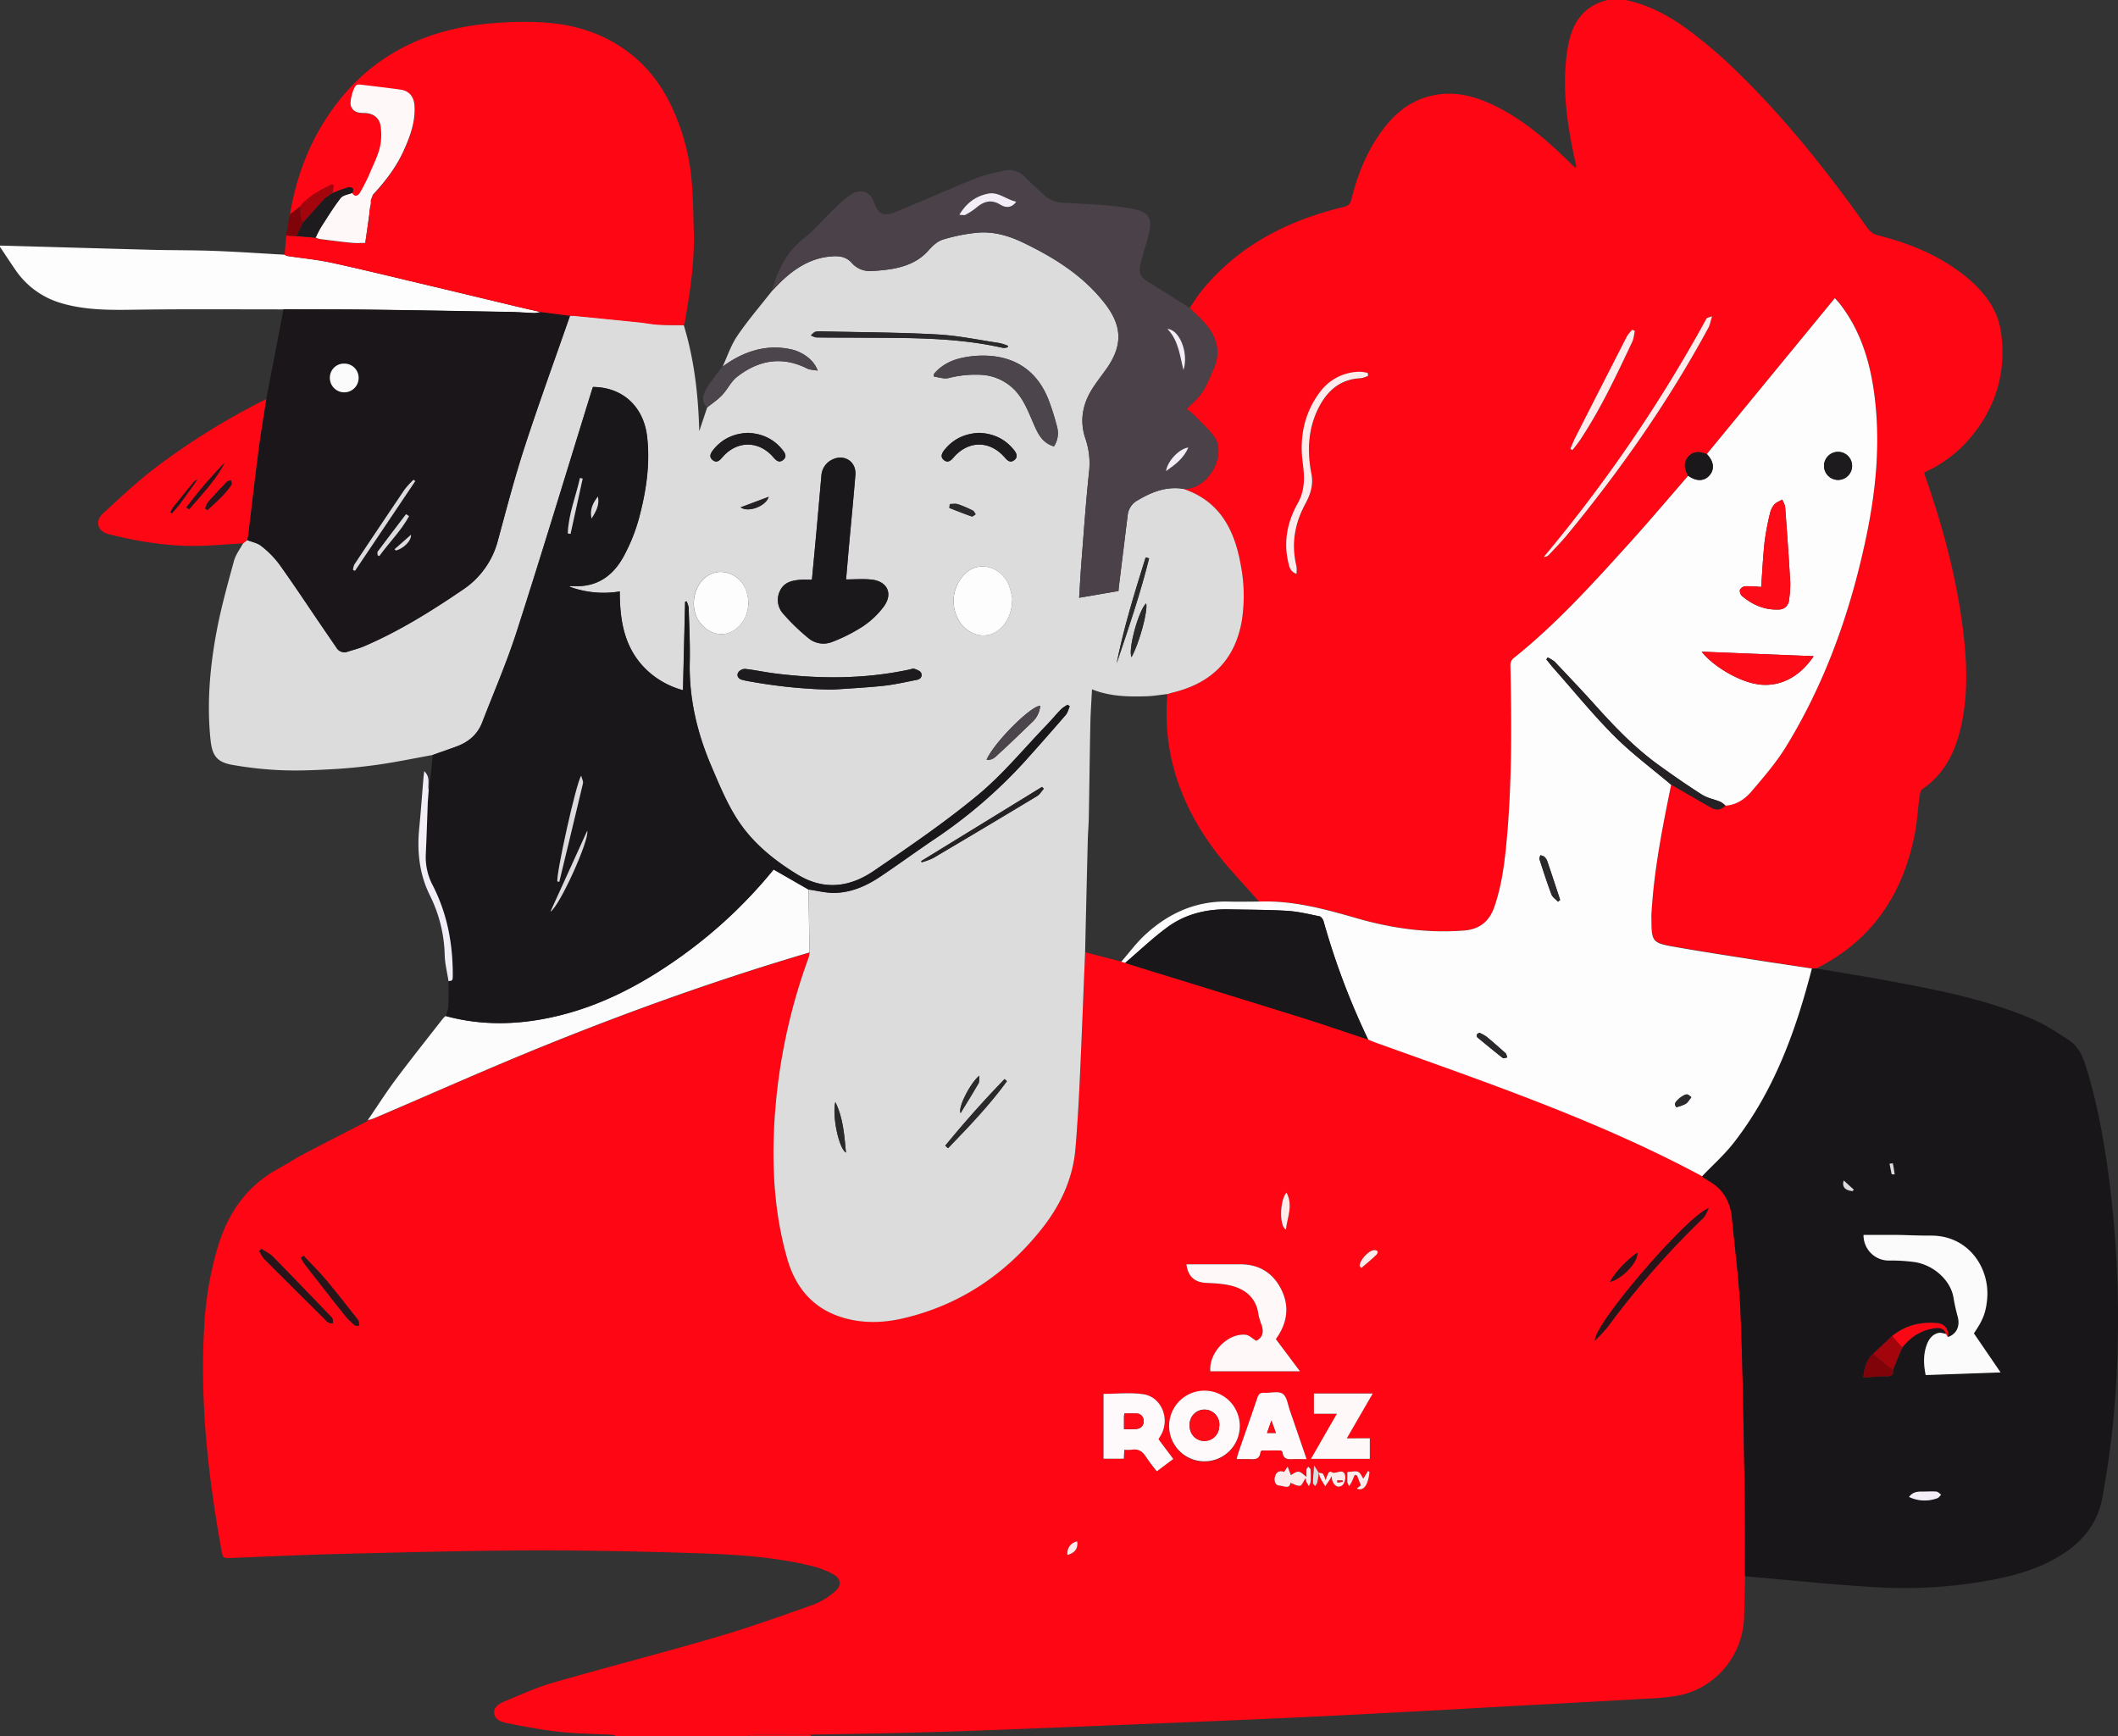 <svg id="Calque_1" data-name="Calque 1" xmlns="http://www.w3.org/2000/svg" width="997.82" height="817.81" viewBox="0 0 997.82 817.81">
  <rect x="0" y="0" width="997.82" height="817.81" fill="#333333" stroke="none"/>
  <defs>
    <style>
      .cls-1 {
        fill: #fe0613;
      }

      .cls-2 {
        fill: #fdfdfd;
      }

      .cls-3 {
        fill: #fe0b18;
      }

      .cls-4 {
        fill: #dcdcdc;
      }

      .cls-5 {
        fill: #191619;
      }

      .cls-6 {
        fill: #fefdfd;
      }

      .cls-7 {
        fill: #fdfcfc;
      }

      .cls-8 {
        fill: #1a171a;
      }

      .cls-9 {
        fill: #fef8f9;
      }

      .cls-10 {
        fill: #fef9fa;
      }

      .cls-11 {
        fill: #281519;
      }

      .cls-12 {
        fill: #feebec;
      }

      .cls-13 {
        fill: #1a1619;
      }

      .cls-14 {
        fill: #fd0714;
      }

      .cls-15 {
        fill: #f3edf7;
      }

      .cls-16 {
        fill: #4a4149;
      }

      .cls-17 {
        fill: #262124;
      }

      .cls-18 {
        fill: #1b181b;
      }

      .cls-19 {
        fill: #4c454c;
      }

      .cls-20 {
        fill: #80030a;
      }

      .cls-21 {
        fill: #1e1b1e;
      }

      .cls-22 {
        fill: #2b292b;
      }

      .cls-23 {
        fill: #fbfbfb;
      }

      .cls-24 {
        fill: #a4040c;
      }
    </style>
  </defs>
  <title>carriere1 copie</title>
  <g id="_6QRGmm" data-name="6QRGmm">
    <g>
      <path class="cls-1" d="M352,817.81H290.15a5.91,5.91,0,0,0-1.58-.57c-8.25-.45-16.53-.49-24.73-1.37s-16.29-2.41-24.36-4c-2.78-.55-6.42-1.43-6.66-4.9-.23-3.23,3.07-4.7,5.62-5.77,7.22-3,14.41-6.28,21.9-8.44,25.73-7.39,51.66-14.06,77.35-21.58,15.41-4.51,30.56-9.94,45.7-15.31a34.6,34.6,0,0,0,9.81-6c3.49-2.84,3.13-6.23-.82-8.35a42.06,42.06,0,0,0-9.93-3.79c-17.53-4.26-35.47-5.43-53.38-6-26.49-.87-53-1.42-79.51-1.34-29.77.09-59.54.92-89.31,1.64-17.43.43-34.85,1.25-52.27,1.94-1.76.07-2.94.08-3.37-2.26-6.4-35-10.44-70.16-8.45-105.8a162.33,162.33,0,0,1,6.54-38.78c4.85-15.74,13.48-28.42,28.24-36.46,4-2.19,7.85-4.75,11.9-6.89,9.89-5.21,19.87-10.27,29.81-15.39l.67-.65-.06.08a24.15,24.15,0,0,0,2.79-.82c27.38-11.71,54.57-23.91,82.19-35,40.36-16.27,81.35-30.88,123.12-43.2A12.27,12.27,0,0,1,381,451a271.25,271.25,0,0,0-16.47,84.83c-.61,19.36,1,38.52,6.42,57.2,4.09,14.23,12.9,24.15,27.54,28,9.16,2.44,18.43,2,27.57-.17,26.26-6.28,47.47-20.54,64.28-41.45,9.05-11.25,15.17-23.92,16.36-38.53.86-10.57,1.49-21.16,2-31.75.94-20.17,1.7-40.35,2.54-60.53l17.08,4.41,1.87.51c.67.24,1.33.49,2,.7,26.94,8.34,53.89,16.62,80.81,25,10.58,3.31,21.06,6.93,31.59,10.41,1,.43,2.05.89,3.1,1.27,52.31,18.81,105,36.66,154.23,63.08a17.89,17.89,0,0,0,2.21,1.59c7.35,3.78,11.09,9.93,11.85,18,1.43,15.09,3.47,30.17,4.07,45.3,1.11,27.79,1.43,55.61,1.92,83.42.24,13.34.11,26.69.15,40-.16,6.52-.27,13-.46,19.57-.54,17.72-13,33.11-30.34,36.75-6.43,1.35-13.15,1.46-19.75,1.85-19.95,1.17-39.91,2.22-59.87,3.28Q672.39,806,633.14,808q-28.87,1.44-57.77,2.65-50.58,2.13-101.19,4.1-24.76,1-49.54,1.6c-14.27.37-28.55.55-42.83.81-8.89,0-17.78,0-26.67.08A17.39,17.39,0,0,0,352,817.81ZM621.32,694.05a13.88,13.88,0,0,0,.76,2.31c.67,1.29,1.48,2.51,2.23,3.76.8-1.17,1.61-2.34,2.4-3.52a10.16,10.16,0,0,0,.49-1.3,21.62,21.62,0,0,0,.5,2.32c.81,2.15,2.62,3.41,4.47,2.19,1.11-.73,1.84-3.24,1.52-4.69-.9-4.14-4.63,0-6.57-1.82-.17-.15-1.1.14-1.27.45a30.5,30.5,0,0,0-1.38,3.49,11.64,11.64,0,0,0-1.23-3c-.37-.41-1.29-.34-2-.49l-2.21-3.51c-.23,3.2-.47,5.73-.53,8.27,0,.5.65,1,1,1.53a5.64,5.64,0,0,0,1-1.54C620.9,697.07,621.07,695.55,621.32,694.05Zm-29.47-62.4c-1.92-1.16-3.35-2.69-4.93-2.86-8.51-.91-17.54,8.48-16.71,17.2h42.23c-4-5.27-7.65-10.2-11.36-15.15.41-.6.76-1.1,1.08-1.61,4.62-7.22,5.16-14.79,1.19-22.33s-10.52-11.37-19.18-11.31c-5.71,0-11.41,0-17.12,0h-8.11c.73,5.87,4,8.51,9.44,8.76,4.42.21,9,.42,13.18,1.75,5.76,1.83,10,5.72,11.16,12.19a26.36,26.36,0,0,0,1.37,5.18C595.67,627.47,594.81,630.1,591.85,631.65Zm-39.09,55.66c-2.46-3.3-4.72-6.3-7-9.29.59-1,1.13-1.9,1.57-2.8,3.68-7.53-.51-17.18-8.72-18.41-6.12-.91-12.48-.18-18.78-.18v30.59h9.55c.08-1.44.16-2.72.24-4.23a20.93,20.93,0,0,0,3.47,0c3.09-.52,5.11.68,6.73,3.31a84.64,84.64,0,0,0,5.15,6.86C547.65,691.14,550.08,689.32,552.76,687.31Zm31.33-15.38a16.65,16.65,0,1,0-16.72,16.66A16.75,16.75,0,0,0,584.09,671.93Zm31.47,15.45c-2.72-7.91-5.26-15.4-7.88-22.85-1-2.76-1.4-6.52-3.4-7.88s-5.7-.29-8.64-.46c-1.8-.1-2.65.48-3.25,2.27-3,8.86-6.1,17.67-9.15,26.51a24.24,24.24,0,0,0-.59,2.43c2.06,0,3.79,0,5.51,0,2.54.09,5.26.57,5.64-3.19,0-.31.48-.83.75-.83,3-.07,5.9-.09,8.84,0,.32,0,.84.66.89,1.06.4,3.11,2.54,3.11,4.9,3C611.11,687.3,613,687.38,615.56,687.38Zm29.78-9.83H634.46l12.23-21.14H619V666h10.86l-12.2,21.29h27.72Zm106.06-46a69.18,69.18,0,0,0,6-6.4,408.75,408.75,0,0,1,45.18-51.48c1-1,1.41-2.52,2.44-4.44C795.59,572,751.05,623.51,751.4,631.51ZM123.19,588.38l-1.06.92a18.87,18.87,0,0,0,2.26,3.64c9.33,9.38,18.73,18.68,28.11,28a14,14,0,0,0,2.19,2.11,5.88,5.88,0,0,0,2.2.33,9.54,9.54,0,0,0-.23-2.16,4.51,4.51,0,0,0-1.16-1.41c-9-9.29-17.89-18.63-26.95-27.83C127.07,590.48,125,589.57,123.19,588.38Zm19.8,3.17-1.17,1a20,20,0,0,0,1.54,2.76c6.41,8.26,12.83,16.51,19.35,24.69a32.52,32.52,0,0,0,4.54,4.39c.41.35,1.26.16,1.91.22a10.13,10.13,0,0,0-.18-2.15,5.1,5.1,0,0,0-1-1.51c-4.75-6-9.38-12-14.29-17.86C150.31,599,146.56,595.36,143,591.55ZM615.1,696.3a12.18,12.18,0,0,0,.41,1.73c.36.69.76,1.36,1.15,2a6.57,6.57,0,0,0,.84-2,48.8,48.8,0,0,0,0-5.8c0-.48-.7-.91-1.07-1.37-.3.43-.81.85-.86,1.3a34.4,34.4,0,0,0,0,3.49c-1.45-1-2.58-2.37-3.78-2.42s-2.63,1.13-3.57,1.59c-.49-1.28-1-2.62-1.54-4L605,693.42c-2-.79-3.68-.11-4.3,2.18-.54,2,.06,4.2,2.18,4.26,1.69,0,4.73,1.88,5.09-1.31,1.55.54,3.12,1.54,4.55,1.38C613.35,699.84,614,697.92,615.1,696.3Zm-9-134.46c-3.23,3.27-3.53,16-.31,17.36C606.49,573.43,609.3,567.9,606.12,561.84Zm28.66,131.61c0,1.72-.07,3.33,0,4.93a5.25,5.25,0,0,0,.81,1.67,15.1,15.1,0,0,0,1.11-1.71c.56-1.16,1-2.36,1.55-3.54l1.05.26c.61,1.57,1.23,3.14,1.81,4.65l-1.91,1.53c3.15,1.44,5.31-1.55,6-7.82l-.72-.45-2.2,3.58c-.74-1-1.34-2.73-2.45-3.19C638.53,692.83,636.78,693.36,634.78,693.45Zm123.66-89.56c5.69-1.3,13.55-9.42,12.91-13.8C766.17,594,761.85,598.11,758.44,603.89Zm-117.9-7.46.79.89c2.37-2,4.83-4,7.06-6.18.85-.83,1.06-2.22-.87-2.23C644.87,588.89,640.47,593.71,640.54,596.43ZM502.91,732.52c3.5-1,5.06-3.13,4.57-6.36A5.59,5.59,0,0,0,502.91,732.52Z"/>
      <path class="cls-1" d="M757.21,0h8.57c12.05,2.49,22.39,8.48,32,15.89,5.47,4.25,10.84,8.68,15.89,13.41,25,23.45,46.29,50.16,66.09,78.07a8.14,8.14,0,0,0,5,3.49c15,3.81,29.24,9.56,41.4,19.49,8.35,6.82,14.95,15.08,16.51,26,2.76,19.34-2.61,36.5-15.54,51.19a61,61,0,0,1-20.64,15.05c.25.85.42,1.53.65,2.19,8.08,23.12,14.44,46.68,17.54,71,1.86,14.62,2.58,29.25-.26,43.84-2.5,12.87-7.44,24.33-18.74,32.12-.86.58-1.19,2.24-1.36,3.45-.75,5.45-1.06,11-2,16.36-5.32,28.85-19.79,51.19-46.54,64.64l-2.09,0c-7.15-1.1-14.3-2.16-21.44-3.29-15.08-2.4-30.19-4.63-45.22-7.34-8.17-1.47-8.87-2.8-8.95-11.06,0-1.43,0-2.86,0-4.28,1.17-20.51,5.17-40.59,9.26-60.65l1.31.74c5.95,3.44,11.86,7,17.88,10.28a4.92,4.92,0,0,0,6.37-1.16c5.16-.27,9.21-3.09,12.3-6.7,5.79-6.79,11.71-13.65,16.36-21.23,18-29.35,29.49-61.32,36.86-94.82,5.31-24.11,8-48.46,4.35-73.12-2.13-14.49-6.59-28.12-15.54-40-.9-1.19-1.93-2.27-2.74-3.23L804.1,213.9c-4-1.56-6.7-1.16-8.81,1.3s-2,5.3,0,8.93c-9.1,10.47-18,21.08-27.33,31.36-17.38,19.22-34.72,38.5-55.08,54.73a4.37,4.37,0,0,0-1.25,3.09c.53,27,.77,54.06-1.61,81-1,11.17-2.3,22.28-6,33-2.39,6.87-7.07,10.47-14.22,11-17.29,1.36-34.3-1.08-50.74-5.83-15.14-4.37-30.1-8.43-46-7.8-7.26-8.39-15.15-16.32-21.65-25.26C555.75,378,547.62,354,550,327c.87-.26,1.74-.55,2.62-.76,17.9-4.36,29.11-15.2,32.34-33.61a75.82,75.82,0,0,0-.45-26.45c-2.92-16.56-9.85-30.16-27.13-35.9,11.61.82,21-16.15,14.45-24.71-2.86-3.77-6.43-7-9.77-10.4a21.92,21.92,0,0,0-3.13-2.37c2.62-2.75,5.47-5,7.35-7.88,2.26-3.46,3.79-7.41,5.46-11.22,3.38-7.68,1.55-14.59-3.59-20.75-2.34-2.8-5.13-5.23-7.71-7.82,1.85-2.68,3.53-5.5,5.57-8,17.43-21.54,40.69-33.3,67.09-39.66,2.11-.5,3-1.34,3.51-3.37,2.93-11.87,7.43-23.06,14.79-32.93,5.82-7.79,13-13.73,22.74-16C685,42.52,695,45.3,704.56,50c13.45,6.59,24.55,16.32,35.13,26.71.82.8,1.66,1.58,2.7,2.57a6.52,6.52,0,0,0,.15-1.13c-.09-.6-.23-1.2-.36-1.79-3.41-15.48-5.93-31.07-4.48-47C738.9,16.24,742,4,757.21,0ZM806.6,149c-1.46.55-2.36.6-2.59,1A692.7,692.7,0,0,1,727.3,262.37a3.25,3.25,0,0,0,2.45-1c2.92-3.13,5.93-6.18,8.64-9.47,25.06-30.47,47.61-62.67,66.43-97.39C805.59,153.07,805.85,151.36,806.6,149Zm-162,28c-.06-.42-.13-.83-.19-1.24a18,18,0,0,0-3.45-.56,23.5,23.5,0,0,0-19.13,9.67c-7.47,10-9.64,21.45-8,33.56.89,6.61,1,12.67-2.42,18.82-4.81,8.55-6.74,17.87-4.43,27.71.5,2.1.81,4.35,3.89,5.46a17.07,17.07,0,0,0,0-3.55c-2.54-10.37-.92-20,4.14-29.4,2.33-4.31,3.95-8.79,2.88-14.22-2.16-11-1.58-21.9,3.87-32,4.14-7.7,10.27-12.68,19.46-13A12.25,12.25,0,0,0,644.57,177Zm125.62-21.06-1.19-.59a18.26,18.26,0,0,0-2.52,3.08q-12.21,23.79-24.3,47.65c-.88,1.74-1.59,3.57-2.38,5.35l1,.63c1.17-1.53,2.43-3,3.5-4.61,9.77-14.67,17.2-30.59,24.7-46.46C769.73,159.44,769.81,157.61,770.19,155.92Z"/>
      <path class="cls-2" d="M0,115.69c23.93.66,47.86,1.36,71.8,2,9.67.24,19.36.13,29,.5,11.08.41,22.15,1.18,33.22,1.8a6,6,0,0,0,1.36.6c7,1.07,14.12,1.71,21,3.22,16,3.51,31.94,7.43,47.9,11.21,12.37,2.94,24.73,5.94,37.11,8.89,4.4,1.05,8.82,2.05,13.23,3.08a12.84,12.84,0,0,1-2.82.53c-3.74-.11-7.48-.45-11.22-.52-21.46-.38-42.93-.78-64.4-1.05-14.24-.17-28.48-.14-42.72-.2-23.81,0-47.63-.19-71.43.17-11.45.17-22.76.08-33.8-3.3A39.21,39.21,0,0,1,7.12,126.92C4.7,123.41,2.37,119.84,0,116.31Z"/>
      <path class="cls-3" d="M381.81,817.15l.16.66H352a17.39,17.39,0,0,1,3.16-.59C364,817.16,372.92,817.16,381.81,817.15Z"/>
      <path class="cls-4" d="M322.12,153.12c4.9,16.08,6.85,32.61,7.31,50,1.38-4.14,2.56-7.65,3.73-11.16,2.35-1.9,4.93-3.58,7-5.76,2.56-2.71,4.22-6.43,7.09-8.67,10.09-7.84,21.11-9.94,33-3.93,1.32.67,3,.63,5,1-2-5.59-7.84-8.93-12.11-9.92-10.45-2.42-20.07,0-29,5.52-1.27.79-2.48,1.67-3.72,2.51,2.26-4.84,3.94-10.09,6.91-14.45,5-7.37,10.88-14.18,16.39-21.22,1.63-1.66,3.21-3.39,4.91-5,6.33-5.89,13.42-10.3,22.25-11.19,3.92-.39,7.6-.27,10.56,3.18a11.2,11.2,0,0,0,9.41,3.6,75.15,75.15,0,0,0,9.72-1c6.53-1.2,12.45-3.56,17-8.82,1.78-2,4.12-4.17,6.62-4.94a83.08,83.08,0,0,1,15.77-3.2c7.67-.8,14.95,1.23,21.87,4.54,14.94,7.15,28.82,15.8,39,29.17,8.07,10.56,8,19.78.31,30.55-2.25,3.16-4.66,6.2-6.71,9.48-4.5,7.21-5.82,15.08-3.09,23.14a35.93,35.93,0,0,1,1.73,15.81c-1.5,14.08-2.46,28.22-3.58,42.33-.44,5.54-.71,11.1-1.08,16.91l18.53-3.17c.07-.83.11-1.43.18-2q2.08-17,4.18-33.95a8.92,8.92,0,0,1,4.68-6.78c6.6-3.93,13.51-6.66,21.43-5.42,17.28,5.74,24.21,19.34,27.13,35.9A75.82,75.82,0,0,1,585,292.6c-3.23,18.41-14.44,29.25-32.34,33.61-.88.21-1.75.5-2.62.76-3.53.37-7,1-10.59,1.06-8.44.23-16.85,0-25-3.3-.27,5.56-.66,10.9-.77,16.24-.3,14.76-.46,29.52-.73,44.27-.07,3.46-.39,6.9-.48,10.35q-.66,26.55-1.26,53.09c-.84,20.18-1.6,40.36-2.54,60.53-.49,10.59-1.12,21.18-2,31.75-1.19,14.61-7.31,27.28-16.36,38.53-16.81,20.91-38,35.17-64.28,41.45-9.14,2.19-18.41,2.61-27.57.17-14.64-3.89-23.45-13.81-27.54-28-5.38-18.68-7-37.84-6.42-57.2A271.25,271.25,0,0,1,381,451a12.27,12.27,0,0,0,.39-2.35q-.24-14.82-.47-29.63c4.1.56,8.21,1.66,12.29,1.58,7.82-.16,14.87-3.23,21.29-7.51,8.53-5.7,16.81-11.75,25.31-17.51A232.2,232.2,0,0,0,482.52,359q9.9-11,19.57-22.18c.94-1.09,1.27-2.69,1.89-4.06L503,332a17.07,17.07,0,0,0-3,2c-2.4,2.47-4.59,5.15-7,7.63-10.63,11-20.44,23-32.16,32.77-15.57,12.92-32.4,24.4-49.14,35.83-11.3,7.71-23.41,9.43-36,1.77-11.2-6.81-21.22-15-28.29-25.89-5.07-7.82-8.67-16.66-12.36-25.29-6.65-15.58-10.51-31.79-10.13-48.91.19-8.54-.26-17.11-.52-25.66a11.25,11.25,0,0,0-1-3l-.66.24c-.33,13.81-.67,27.61-1,41.66a39.91,39.91,0,0,1-17.09-9.52c-10.59-10.09-12.67-23.2-12.7-37a46.25,46.25,0,0,1-23.73-2.25c.33-.19.4-.26.47-.26.61,0,1.22,0,1.83,0,10.85.52,18.36-5,23.24-14a83.31,83.31,0,0,0,7.24-18c3.34-12.53,5.33-25.32,3.82-38.41-1.63-14.15-11.51-23.31-25.52-23.4-.3.92-.62,1.88-.92,2.85-11.6,37.41-22.93,74.9-34.92,112.18-4.69,14.59-10.81,28.73-16.35,43.05-2.16,5.56-6.33,9.14-11.84,11.2-3.81,1.42-7.65,2.72-11.48,4.08-8.29,1.51-16.55,3.22-24.87,4.45-7,1-14.11,1.76-21.2,2.17-8.33.49-16.7.88-25,.56a173.33,173.33,0,0,1-23.28-2.53c-7.36-1.3-9.51-4.42-10.28-12-1.75-17.15-.26-34.16,2.91-51,2.1-11.15,5.18-22.13,8.16-33.09.81-3,2.86-5.58,4.35-8.36l1.85-1.48c2.23.89,4.81,1.34,6.6,2.77a44.44,44.44,0,0,1,8.37,8.41c6.76,9.42,13.15,19.1,19.69,28.69q3.71,5.42,7.41,10.84a4.33,4.33,0,0,0,5.32,1.84c2.61-.83,5.3-1.5,7.8-2.58,16.35-7,31.34-16.37,46-26.33a39.84,39.84,0,0,0,16.91-23.38c4-14.72,7.84-29.5,12.56-44,6.76-20.77,14.25-41.3,21.43-61.94.92,0,1.84,0,2.75,0q15,1.49,29.95,3c3,.31,6,.93,9,1.1C314.18,153.16,318.15,153.07,322.12,153.12Zm60.39,120c-1.87,0-3.49-.1-5.1,0-4,.29-7.84,1-9.85,5a9.65,9.65,0,0,0,1.52,11.15,95.24,95.24,0,0,0,11.78,11.38,11,11,0,0,0,10.76,1.92,77.15,77.15,0,0,0,14.86-7.47,39.44,39.44,0,0,0,9.87-9.37c4.44-6.06,1.65-11.88-5.78-12.67-3.88-.42-7.84-.08-12-.08.45-5.14.88-10.29,1.34-15.44,1-11.26,2.13-22.51,3.05-33.78.51-6.27-5.22-10-10.89-7.24a9,9,0,0,0-5.13,7.78c-.68,7.5-1.31,15-2,22.52C384.17,255.6,383.33,264.41,382.51,273.08ZM440,176.16l0,1.26c2.27.28,4.7,1.19,6.8.71a51.2,51.2,0,0,1,15.52-1.54,23.56,23.56,0,0,1,13.43,5.09c5.62,4.39,8.1,10.79,10.78,17,2.14,4.93,4,9.85,10,11.63a11.34,11.34,0,0,0,1.41-9.42,116,116,0,0,0-4-12.65c-4.69-11.88-13.41-19-26.15-20.45a46.41,46.41,0,0,0-13.91.67C448.6,169.47,443.64,171.81,440,176.16Zm36.88,105.76a38.45,38.45,0,0,0-1.54-6.14c-3.4-8.52-13.34-11.61-19.78-6.29a18,18,0,0,0-2.9,24.25c4.64,6.18,12.62,7.46,18,2.89C474.82,293.11,476.77,288.59,476.91,281.92Zm-124.26,1.4a36.72,36.72,0,0,0-.78-4.09c-2.5-8.68-12-12.56-18.79-7.73s-8.26,15.22-3.27,21.84c4.4,5.81,11.73,7.11,16.93,2.93C350.63,293.14,352.5,289,352.65,283.32Zm39.27,41.58c8.13-.58,16.27-1,24.36-1.83,5.25-.55,10.42-1.79,15.62-2.78,1.83-.34,2.82-1.73,2.06-3.32-.44-1-2-1.48-3.2-1.92-.57-.21-1.39.17-2.08.32-21.06,4.54-42.26,4.57-63.52,1.89-4.74-.6-9.43-1.63-14.18-2.15a4,4,0,0,0-3.23,1.78c-.78,1.56.14,2.94,2,3.39.7.17,1.39.35,2.09.48A246.08,246.08,0,0,0,391.92,324.9Zm82.89-161.35.05-.67a24,24,0,0,0-3.93-1.28c-9.74-1.45-19.46-3.53-29.26-4.06-17.68-1-35.41-1-53.12-1.42a18.34,18.34,0,0,0-4.26.12c-.83.18-1.5,1.1-2.25,1.69a7.46,7.46,0,0,0,2.44,1c6.81.11,13.62.07,20.43.12,22.67.16,45.37-.26,67.69,4.83A6.11,6.11,0,0,0,474.81,163.55ZM352.36,203.91c-6.66.3-12.22,2.79-16.42,8.11-1.25,1.59-2.05,3.29-.12,4.78,1.77,1.36,3.12.28,4.37-1.22,6.83-8.17,17.36-8.2,24.24-.07,1.34,1.59,2.72,2.74,4.58,1.14s.92-3.1-.24-4.58C364.59,206.76,359,204.22,352.36,203.91Zm108.83,0c-6.68.35-12.22,2.89-16.37,8.23-1.19,1.53-1.86,3.14-.15,4.57s3.11.52,4.4-1c7.06-8.35,17.33-8.38,24.43-.07,1.27,1.5,2.6,2.52,4.37,1.12s1.13-3.06,0-4.56C473.61,206.76,468,204.17,461.19,203.91ZM434,405.64l.19.58a30.64,30.64,0,0,0,5.44-2q24.54-14.49,48.95-29.2c1.28-.77,2.12-2.28,3.17-3.44l-.84-.88Zm30.8-47.75c2.82.46,4.37-1.55,5.91-2.94,5.2-4.72,10.23-9.64,15.29-14.51a11.8,11.8,0,0,0,4.07-7.95C485.57,332.53,468.34,349.8,464.79,357.89Zm61.29-45.43c5.54-16.38,11.11-32.7,15.27-49.42l-1.62-.46C534.59,279.06,529.45,295.53,526.08,312.46ZM445.32,539.71l1.32,1.19c9.74-10.09,19.47-20.19,27.74-31.57l-1.12-1Q458.65,523.45,445.32,539.71Zm87.75-230.13c3.66-6.52,7.83-22,6.9-25.31C536.58,287.13,531.33,305.81,533.07,309.58ZM398.54,543c-.77-8.14-1.29-16.32-5-23.83C392,525.37,395.05,540.78,398.54,543Zm54-18.6c2.83-4.66,5.73-9.28,8.46-14,.47-.82.25-2,.41-3.64C457.5,509.66,451.23,521.4,452.53,524.38Zm-5.07-286.93c-.07.62-.15,1.24-.23,1.85,3.5,1.35,7,2.75,10.52,4,.46.16,1.25-.64,1.88-1-.42-.6-.73-1.45-1.31-1.74a53.72,53.72,0,0,0-7-3C450.18,237.13,448.77,237.45,447.46,237.45ZM348.92,239c3.62,2.65,12-.65,13.21-4.94Z"/>
      <path class="cls-5" d="M855.68,456.22c11.64,2,23.31,3.82,34.91,6,22.74,4.23,45.46,8.68,66.85,17.85,5.93,2.54,11.47,6.13,16.9,9.68,4,2.62,6.43,6.66,7.92,11.3,5.49,17.14,8.73,34.76,11.11,52.54a513.79,513.79,0,0,1,4.31,80,441,441,0,0,1-7.3,72.33c-1.9,10-7.27,17.83-15.32,23.89-10.17,7.66-22,11.45-34.22,14a223,223,0,0,1-58.15,3.85c-20.23-1.21-40.41-3.36-60.61-5.1,0-13.35.09-26.7-.15-40-.49-27.81-.81-55.63-1.92-83.42-.6-15.13-2.64-30.21-4.07-45.3-.76-8.08-4.5-14.23-11.85-18a17.89,17.89,0,0,1-2.21-1.59c5-5.22,10.44-10.05,14.86-15.71,19-24.32,29.27-52.64,36.85-82.13Zm26.76,181.54c-3.15,2.91-4.17,6.63-4.54,11.18,3.94-.23,7.46-.63,11-.57,2.5,0,3.34-.87,3-3.2l4.31-10.41c3.82-4.76,8.58-8,14.7-9,2.45-.37,4.95-.47,6,2.59-1.19-.19-2.46-.73-3.56-.48-3.06.69-4.72,3-5.68,5.85-1.57,4.54-1.41,9.15-.41,14l35.28-1.24c-4.42-6.48-8.53-12.49-12.58-18.41,4.25-6.17,5.73-9.89,6.27-16.52,1.17-14.62-9.06-29.63-26.51-29.51-5.4,0-10.8-.26-16.2-.33-5.18-.06-10.36,0-15.54,0a11.9,11.9,0,0,0,11.8,12.06,82.73,82.73,0,0,1,12.71.78c9.17,1.65,16.59,8.91,17.87,16.67.51,3.05,1.23,6.08,2,9.07,1.19,4.41-.53,8.13-4.57,9.5.37-3.65-1.64-6.31-5.39-6.6-7.74-.62-14.87,1.13-21,6.18Zm16.93,67.45a17.19,17.19,0,0,0,13.37.59c.7-.25,1.18-1.1,1.77-1.68-.76-.5-1.48-1.35-2.28-1.42-2.11-.18-4.26,0-6.39,0C903.48,702.65,901.18,702.72,899.37,705.21Zm-26.62-144.1.62-.71-4.79-4.33C867.67,559.16,869.3,560.84,872.75,561.11Zm19.85-7.86c-.28-1.9-.51-3.56-.84-5.2,0,0-1,.11-1.53.17q.46,2.47,1,4.95A13.23,13.23,0,0,0,892.6,553.25Z"/>
      <path class="cls-6" d="M853.59,456.26c-7.58,29.49-17.86,57.81-36.85,82.13-4.42,5.66-9.88,10.49-14.86,15.71C752.67,527.68,700,509.83,647.65,491c-1-.38-2.07-.84-3.1-1.27a344.48,344.48,0,0,1-21-55.7c-.25-.92-1.13-2.2-1.91-2.37-5-1-10.11-2.27-15.22-2.58-9.11-.55-18.25-.51-27.38-.7-10.66-.22-20.7,2.2-29.28,8.56-6.88,5.09-13.13,11.06-19.65,16.64l-1.87-.51c3.66-4.2,7-8.75,11.05-12.52,11.13-10.36,24.18-16.27,39.71-15.82,4.68.13,9.36,0,14,0,15.89-.63,30.85,3.43,46,7.8,16.44,4.75,33.45,7.19,50.74,5.83,7.15-.56,11.83-4.16,14.22-11,3.72-10.7,5-21.81,6-33,2.38-27,2.14-54,1.61-81a4.37,4.37,0,0,1,1.25-3.09C733.26,294,750.6,274.71,768,255.49c9.29-10.28,18.23-20.89,27.33-31.36,3.91,2.75,7.58,2.66,10.08-.23s2-6.62-1.29-10l60.33-73.47c.81,1,1.84,2,2.74,3.23,9,11.85,13.41,25.48,15.54,40,3.61,24.66,1,49-4.35,73.12-7.37,33.5-18.9,65.47-36.86,94.82-4.65,7.58-10.57,14.44-16.36,21.23-3.09,3.61-7.14,6.43-12.3,6.7a10.88,10.88,0,0,0-2.31-1.76c-2.87-1.18-6.09-1.72-8.65-3.34-6.92-4.38-13.65-9.08-20.3-13.87-11.09-8-20.52-17.72-29.62-27.84-6.37-7.1-13-14-19.52-20.95a14.83,14.83,0,0,0-3.34-2l-.6.91c1.26,1.53,2.48,3.11,3.8,4.6,9.35,10.56,18.27,21.57,28.23,31.52,8.28,8.28,17.79,15.32,26.75,22.91-4.09,20.06-8.09,40.14-9.26,60.65-.08,1.42,0,2.85,0,4.28.08,8.26.78,9.59,8.95,11.06,15,2.71,30.14,4.94,45.22,7.34C839.29,454.1,846.44,455.16,853.59,456.26ZM829.71,276.52a74,74,0,0,0-7.49-.35,3.37,3.37,0,0,0-2.53,1.73,3.33,3.33,0,0,0,1,2.87c5,4.2,10.65,6.67,17.3,6.37a4.75,4.75,0,0,0,4.85-4.58,45.35,45.35,0,0,0,.57-8.21c-.67-11.78-1.5-23.56-2.39-35.33-.09-1.26-.89-2.46-1.37-3.68-1.31.79-2.92,1.33-3.86,2.44a10.51,10.51,0,0,0-2,4.4,118.59,118.59,0,0,0-2.47,13.16C830.56,262.41,830.22,269.53,829.71,276.52Zm-28,30.49c5,6.47,16.46,13.4,24.9,15.07a23.93,23.93,0,0,0,14.36-1.28c5.85-2.49,10.12-6.72,13.51-11.68Zm70.85-87.23a6.61,6.61,0,0,0-13.21-.61,6.61,6.61,0,1,0,13.21.61ZM734,424.8l1-.86c-2-6.14-4-12.29-6.13-18.42a4.72,4.72,0,0,0-1.41-2,5.38,5.38,0,0,0-1.82-.64c-.15.62-.56,1.32-.4,1.84,1.81,5.58,3.6,11.17,5.67,16.65C731.48,422.74,733,423.68,734,424.8Zm-37.1,61.72c-.4.26-1,.44-1.11.79a1.51,1.51,0,0,0,.17,1.37c4,3.3,7.92,6.57,12,9.73.4.32,1.39-.14,2.11-.24-.27-.7-.36-1.61-.86-2.07-2.93-2.66-5.91-5.27-9-7.79A18.83,18.83,0,0,0,696.94,486.52Zm99.9,30.37c-.78-.57-1.25-1.15-1.84-1.3-1.47-.37-5.81,3-5.88,4.54a2.76,2.76,0,0,0,.65,1.46,17.57,17.57,0,0,0,4.41-1.6C795.21,519.34,795.86,518.09,796.84,516.89Z"/>
      <path class="cls-7" d="M380.89,419.06q.24,14.81.47,29.63c-41.77,12.32-82.76,26.93-123.12,43.2-27.62,11.13-54.81,23.33-82.19,35a24.15,24.15,0,0,1-2.79.82c4.36-6.38,8.5-12.91,13.12-19.1,7.25-9.71,14.82-19.18,22.26-28.74a11.37,11.37,0,0,1,1.33-1.26c17,4.63,34.06,4.21,51.1.34,22.51-5.1,42.38-15.8,60.92-29.22a223.57,223.57,0,0,0,42.47-40.13Z"/>
      <path class="cls-8" d="M530.14,453.6c6.52-5.58,12.77-11.55,19.65-16.64,8.58-6.36,18.62-8.78,29.28-8.56,9.13.19,18.27.15,27.38.7,5.11.31,10.18,1.54,15.22,2.58.78.17,1.66,1.45,1.91,2.37a344.48,344.48,0,0,0,21,55.7c-10.53-3.48-21-7.1-31.59-10.41-26.92-8.42-53.87-16.7-80.81-25C531.47,454.09,530.81,453.84,530.14,453.6Z"/>
      <path class="cls-9" d="M591.85,631.65c3-1.55,3.82-4.18,2.24-8.17a26.36,26.36,0,0,1-1.37-5.18c-1.13-6.47-5.4-10.36-11.16-12.19-4.16-1.33-8.76-1.54-13.18-1.75-5.45-.25-8.71-2.89-9.44-8.76h8.11c5.71,0,11.41,0,17.12,0,8.66-.06,15.19,3.74,19.18,11.31s3.43,15.11-1.19,22.33c-.32.51-.67,1-1.08,1.61,3.71,4.95,7.4,9.88,11.36,15.15H570.21c-.83-8.72,8.2-18.11,16.71-17.2C588.5,629,589.93,630.49,591.85,631.65Z"/>
      <path class="cls-10" d="M552.76,687.31c-2.68,2-5.11,3.83-7.74,5.82a84.64,84.64,0,0,1-5.15-6.86c-1.62-2.63-3.64-3.83-6.73-3.31a20.93,20.93,0,0,1-3.47,0c-.08,1.51-.16,2.79-.24,4.23h-9.55V656.63c6.3,0,12.66-.73,18.78.18,8.21,1.23,12.4,10.88,8.72,18.41-.44.9-1,1.76-1.57,2.8C548,681,550.3,684,552.76,687.31Zm-23.22-14.1a54.89,54.89,0,0,0,5.78,0c2.18-.25,3.57-1.53,3.46-3.88a3.36,3.36,0,0,0-3.56-3.42c-1.8-.08-3.61,0-5.5,0-.08.66-.17,1-.17,1.43C529.53,669.12,529.54,671,529.54,673.21Z"/>
      <path class="cls-10" d="M584.09,671.93a16.65,16.65,0,1,1-16.6-16.81A16.66,16.66,0,0,1,584.09,671.93Zm-9.71,0a7,7,0,1,0-13.9-.15,6.86,6.86,0,0,0,6.86,7A6.94,6.94,0,0,0,574.38,672Z"/>
      <path class="cls-10" d="M615.56,687.38c-2.52,0-4.45-.08-6.38,0-2.36.13-4.5.13-4.9-3,0-.4-.57-1-.89-1.06-2.94-.07-5.89,0-8.84,0-.27,0-.72.52-.75.83-.38,3.76-3.1,3.28-5.64,3.19-1.72,0-3.45,0-5.51,0a24.24,24.24,0,0,1,.59-2.43c3-8.84,6.18-17.65,9.15-26.51.6-1.79,1.45-2.37,3.25-2.27,2.94.17,6.61-.93,8.64.46s2.43,5.12,3.4,7.88C610.3,672,612.84,679.47,615.56,687.38Zm-18.65-12.31h4.16c-.69-2-1.29-3.62-2.09-5.85C598.16,671.55,597.56,673.25,596.91,675.07Z"/>
      <path class="cls-9" d="M645.34,677.55v9.7H617.62L629.82,666H619v-9.55h27.73l-12.23,21.14Z"/>
      <path class="cls-11" d="M751.4,631.51c-.35-8,44.19-59.47,53.59-62.32-1,1.92-1.45,3.47-2.44,4.44a408.75,408.75,0,0,0-45.18,51.48A69.18,69.18,0,0,1,751.4,631.51Z"/>
      <path class="cls-11" d="M123.19,588.38c1.8,1.19,3.88,2.1,5.36,3.61,9.06,9.2,18,18.54,26.95,27.83a4.51,4.51,0,0,1,1.16,1.41,9.54,9.54,0,0,1,.23,2.16,5.88,5.88,0,0,1-2.2-.33A14,14,0,0,1,152.5,621c-9.38-9.33-18.78-18.63-28.11-28a18.87,18.87,0,0,1-2.26-3.64Z"/>
      <path class="cls-11" d="M143,591.55c3.57,3.81,7.32,7.49,10.68,11.49,4.91,5.83,9.54,11.89,14.29,17.86a5.1,5.1,0,0,1,1,1.51,10.13,10.13,0,0,1,.18,2.15c-.65-.06-1.5.13-1.91-.22a32.52,32.52,0,0,1-4.54-4.39c-6.52-8.18-12.94-16.43-19.35-24.69a20,20,0,0,1-1.54-2.76Z"/>
      <path class="cls-12" d="M615.1,696.3c-1.1,1.62-1.75,3.54-2.61,3.63-1.43.16-3-.84-4.55-1.38-.36,3.19-3.4,1.35-5.09,1.31-2.12-.06-2.72-2.29-2.18-4.26.62-2.29,2.28-3,4.3-2.18l1.66-2.53c.52,1.35,1,2.69,1.54,4,.94-.46,2.29-1.65,3.57-1.59s2.33,1.43,3.78,2.42a34.4,34.4,0,0,1,0-3.49c.05-.45.56-.87.86-1.3.37.46,1,.89,1.07,1.37a48.8,48.8,0,0,1,0,5.8,6.57,6.57,0,0,1-.84,2c-.39-.67-.79-1.34-1.15-2A12.18,12.18,0,0,1,615.1,696.3Z"/>
      <path class="cls-12" d="M621.27,693.79c.68.15,1.6.08,2,.49a11.64,11.64,0,0,1,1.23,3,30.5,30.5,0,0,1,1.38-3.49c.17-.31,1.1-.6,1.27-.45,1.94,1.78,5.67-2.32,6.57,1.82.32,1.45-.41,4-1.52,4.69-1.85,1.22-3.66,0-4.47-2.19a21.62,21.62,0,0,1-.5-2.32,10.16,10.16,0,0,1-.49,1.3c-.79,1.18-1.6,2.35-2.4,3.52-.75-1.25-1.56-2.47-2.23-3.76a13.88,13.88,0,0,1-.76-2.31Zm8.73,3.68c0,.3.07.6.11.9l2.45-.33-.07-.57Z"/>
      <path class="cls-12" d="M606.12,561.84c3.18,6.06.37,11.59-.31,17.36C602.59,577.8,602.89,565.11,606.12,561.84Z"/>
      <path class="cls-12" d="M634.78,693.45c2-.09,3.75-.62,5.05-.09,1.11.46,1.71,2.15,2.45,3.19l2.2-3.58.72.45c-.65,6.27-2.81,9.26-6,7.82l1.91-1.53c-.58-1.51-1.2-3.08-1.81-4.65l-1.05-.26c-.51,1.18-1,2.38-1.55,3.54a15.1,15.1,0,0,1-1.11,1.71,5.25,5.25,0,0,1-.81-1.67C634.71,696.78,634.78,695.17,634.78,693.45Z"/>
      <path class="cls-11" d="M758.44,603.89c3.41-5.78,7.73-9.89,12.91-13.8C772,594.47,764.13,602.59,758.44,603.89Z"/>
      <path class="cls-12" d="M640.54,596.43c-.07-2.72,4.33-7.54,7-7.52,1.93,0,1.72,1.4.87,2.23-2.23,2.18-4.69,4.14-7.06,6.18Z"/>
      <path class="cls-4" d="M621.27,693.79l.05.26c-.25,1.5-.42,3-.77,4.49a5.64,5.64,0,0,1-1,1.54c-.35-.51-1-1-1-1.53.06-2.54.3-5.07.53-8.27Z"/>
      <path class="cls-12" d="M502.91,732.52a5.59,5.59,0,0,1,4.57-6.36C508,729.39,506.41,731.56,502.91,732.52Z"/>
      <path class="cls-7" d="M172.65,528.32l.67-.65Z"/>
      <path class="cls-8" d="M380.89,419.06l-16.43-9.42A223.57,223.57,0,0,1,322,449.77c-18.54,13.42-38.41,24.12-60.92,29.22-17,3.87-34.1,4.29-51.1-.34a18.51,18.51,0,0,0,1.18-4.19c.2-4.09.14-8.2.18-12.29,1.81-.1,2-.28,2-2.78,0-14.89-2.64-29.16-9.55-42.51a28.44,28.44,0,0,1-3.15-14.67c.38-8.16.63-16.34.94-24.5l.42-5.07.07-.25c.39-3.3.81-6.61,1.17-9.92.25-2.27.42-4.54.62-6.82,3.83-1.36,7.67-2.66,11.48-4.08,5.51-2.06,9.68-5.64,11.84-11.2,5.54-14.32,11.66-28.46,16.35-43.05,12-37.28,23.32-74.77,34.92-112.18.3-1,.62-1.93.92-2.85,14,.09,23.89,9.25,25.52,23.4,1.51,13.09-.48,25.88-3.82,38.41a83.31,83.31,0,0,1-7.24,18c-4.88,9-12.39,14.49-23.24,14-.61,0-1.22,0-1.83,0-.07,0-.14.07-.47.26A46.25,46.25,0,0,0,292,278.62c0,13.79,2.11,26.9,12.7,37a39.91,39.91,0,0,0,17.09,9.52c.34-14.05.68-27.85,1-41.66l.66-.24a11.25,11.25,0,0,1,1,3c.26,8.55.71,17.12.52,25.66-.38,17.12,3.48,33.33,10.13,48.91,3.69,8.63,7.29,17.47,12.36,25.29C354.5,397,364.52,405.16,375.72,412c12.62,7.66,24.73,5.94,36-1.77,16.74-11.43,33.57-22.91,49.14-35.83,11.72-9.72,21.53-21.74,32.16-32.77,2.39-2.48,4.58-5.16,7-7.63a17.07,17.07,0,0,1,3-2l.94.76c-.62,1.37-1,3-1.89,4.06Q492.42,348,482.52,359a232.2,232.2,0,0,1-42.74,36.64c-8.5,5.76-16.78,11.81-25.31,17.51-6.42,4.28-13.47,7.35-21.29,7.51C389.1,420.72,385,419.62,380.89,419.06Zm-118.28-3.82.88.17c3.74-15.45,7.5-30.9,11.15-46.38.22-.94-.47-2.1-.83-3.55C271.45,368.59,261.78,412.71,262.61,415.24Zm-3.3,14.26c4.44-2.73,18.53-34.14,17.33-38.1C270.75,404.36,265,416.93,259.31,429.5Zm8.19-178.21,1.29.23,5.73-26.08-1.3-.27C271.3,233.87,267.78,242.24,267.5,251.29Zm11.18-7c2.27-3.65,3.81-6.66,3-10.37C279.54,236.76,277.74,239.69,278.68,244.29Z"/>
      <path class="cls-13" d="M268.55,148.77c-7.18,20.64-14.67,41.17-21.43,61.94-4.72,14.49-8.56,29.27-12.56,44a39.84,39.84,0,0,1-16.91,23.38c-14.68,10-29.67,19.31-46,26.33-2.5,1.08-5.19,1.75-7.8,2.58a4.33,4.33,0,0,1-5.32-1.84q-3.72-5.41-7.41-10.84c-6.54-9.59-12.93-19.27-19.69-28.69a44.44,44.44,0,0,0-8.37-8.41c-1.79-1.43-4.37-1.88-6.6-2.77.15-.69.34-1.38.43-2.08,1.62-13.32,3.14-26.65,4.87-40,1.06-8.16,2.45-16.27,3.69-24.4q3.09-16,6.16-32.09,1-5.1,1.93-10.2c14.25.06,28.49,0,42.73.2,21.47.27,42.94.67,64.4,1.05,3.74.07,7.48.41,11.22.52a12.84,12.84,0,0,0,2.82-.53ZM162.25,171.3a6.61,6.61,0,0,0-6.84,6.67,6.77,6.77,0,1,0,6.84-6.67Zm33.37,55.37-.8-.67a43.68,43.68,0,0,0-4.26,4.69q-11.92,17.58-23.65,35.3a7.89,7.89,0,0,0-.59,2.52l.94.38Q181.44,247.79,195.62,226.67Zm-2.91,16.49-1.42-.93c-4.46,5.86-8.94,11.72-13.35,17.63-.29.39,0,1.17,0,1.78l.78.3C183.27,255.61,188.94,250.08,192.71,243.16Zm-6.8,15.56.58.63c3.55-.9,7.39-4.59,7.13-7.43Z"/>
      <path class="cls-14" d="M125.43,188c-1.24,8.13-2.63,16.24-3.69,24.4-1.73,13.3-3.25,26.63-4.87,40-.09.7-.28,1.39-.43,2.08l-1.85,1.48c-7.83.43-15.65,1.21-23.47,1.22-13.52,0-26.78-2.26-39.87-5.51-5.14-1.28-6.73-6-2.84-9.65,8.15-7.53,16.29-15.15,25.09-21.88A334.86,334.86,0,0,1,125.43,188ZM93.66,224.63l-.57,1.28a5.78,5.78,0,0,0-1.67,1q-5,6.09-9.92,12.26a13.92,13.92,0,0,0-1.2,2.18l.73.51c1.32-1.56,2.72-3.06,3.94-4.7,2.73-3.72,5.38-7.5,8.06-11.26l.61-1.22.09-.07ZM87.8,239.06l1.26.89c5.94-7,12.46-13.57,16.7-21.9A217.2,217.2,0,0,0,87.8,239.06Zm8.91.5,1,.76c4-3.74,8.23-7.27,11.29-11.93.32-.48-.07-1.42-.13-2.15-.7.26-1.61.32-2.08.8-3,3.16-6,6.36-8.9,9.65A10,10,0,0,0,96.71,239.56Z"/>
      <path class="cls-15" d="M201.54,377.71c-.31,8.16-.56,16.34-.94,24.5a28.44,28.44,0,0,0,3.15,14.67c6.91,13.35,9.59,27.62,9.55,42.51,0,2.5-.16,2.68-2,2.78-.62-4.08-1.69-8.15-1.79-12.24a66.37,66.37,0,0,0-7-28.14c-5-10.13-6.08-20.7-5-31.73.79-7.88,1.32-15.78,2-23.67.06-.78.17-1.56.35-3.11,3.18,3,1.45,6.34,2.13,9.11l-.07.25Z"/>
      <path class="cls-16" d="M557.4,230.25c-7.92-1.24-14.83,1.49-21.43,5.42a8.92,8.92,0,0,0-4.68,6.78q-2.1,17-4.18,33.95c-.07.6-.11,1.2-.18,2L508.4,281.6c.37-5.81.64-11.37,1.08-16.91,1.12-14.11,2.08-28.25,3.58-42.33a35.93,35.93,0,0,0-1.73-15.81c-2.73-8.06-1.41-15.93,3.09-23.14,2.05-3.28,4.46-6.32,6.71-9.48,7.68-10.77,7.76-20-.31-30.55-10.22-13.37-24.1-22-39-29.17-6.92-3.31-14.2-5.34-21.87-4.54a83.08,83.08,0,0,0-15.77,3.2c-2.5.77-4.84,2.89-6.62,4.94-4.55,5.26-10.47,7.62-17,8.82a75.15,75.15,0,0,1-9.72,1,11.2,11.2,0,0,1-9.41-3.6c-3-3.45-6.64-3.57-10.56-3.18-8.83.89-15.92,5.3-22.25,11.19-1.7,1.59-3.28,3.32-4.91,5,2.53-9.77,6.82-18.33,15.06-24.81,5-3.94,9.14-9,13.77-13.43a63.53,63.53,0,0,1,8.1-7c4.5-3,9.11-1.93,11,3.14,2.64,7.13,5.23,7.07,12.09,4.2,12.21-5.1,24.33-10.44,36.6-15.39,3.93-1.58,8.2-2.34,12.37-3.26a10.36,10.36,0,0,1,10.34,3c2.84,2.93,5.88,5.65,8.87,8.43a14.16,14.16,0,0,0,9.42,3.62c10.15.55,20.38.88,30.38,2.49,10.38,1.67,11.75,4.76,8.86,14.79-1.12,3.91-2.37,7.79-3.3,11.75s0,5.89,3.33,8l19.91,12.51c2.58,2.59,5.37,5,7.71,7.82,5.14,6.16,7,13.07,3.59,20.75-1.67,3.81-3.2,7.76-5.46,11.22-1.88,2.88-4.73,5.13-7.35,7.88a21.92,21.92,0,0,1,3.13,2.37c3.34,3.39,6.91,6.63,9.77,10.4C578.39,214.1,569,231.07,557.4,230.25Zm-105.46-129c1.3,0,2.22.28,2.82,0a29.81,29.81,0,0,0,5-3.25c3.59-3,7.07-4.28,11.6-1.49,2.07,1.28,5.11,1.82,7.36-1.47-4.58-1-8.45-4.79-13.26-3.79C460,92.32,455.32,95.49,451.94,101.22ZM550,154.94c5.3,5.59,5.85,12.71,7.54,19.4C560.11,166.59,555.83,155.33,550,154.94Zm9.87,55.88c-4.31.47-10,6.51-10.51,11.12C553.74,218.85,557.64,215.92,559.86,210.82Z"/>
      <path class="cls-17" d="M787.28,369.64c-9-7.59-18.47-14.63-26.75-22.91-10-10-18.88-21-28.23-31.52-1.32-1.49-2.54-3.07-3.8-4.6l.6-.91a14.83,14.83,0,0,1,3.34,2c6.57,6.92,13.15,13.85,19.52,20.95,9.1,10.12,18.53,19.87,29.62,27.84,6.65,4.79,13.38,9.49,20.3,13.87,2.56,1.62,5.78,2.16,8.65,3.34a10.88,10.88,0,0,1,2.31,1.76,4.92,4.92,0,0,1-6.37,1.16c-6-3.32-11.93-6.84-17.88-10.28Z"/>
      <path class="cls-12" d="M806.6,149c-.75,2.35-1,4.06-1.78,5.49-18.82,34.72-41.37,66.92-66.43,97.39-2.71,3.29-5.72,6.34-8.64,9.47a3.25,3.25,0,0,1-2.45,1A692.7,692.7,0,0,0,804,150C804.24,149.61,805.14,149.56,806.6,149Z"/>
      <path class="cls-12" d="M644.57,177a12.25,12.25,0,0,1-3.41,1.18c-9.19.36-15.32,5.34-19.46,13-5.45,10.13-6,21.06-3.87,32,1.07,5.43-.55,9.91-2.88,14.22-5.06,9.36-6.68,19-4.14,29.4a17.07,17.07,0,0,1,0,3.55c-3.08-1.11-3.39-3.36-3.89-5.46-2.31-9.84-.38-19.16,4.43-27.71,3.46-6.15,3.31-12.21,2.42-18.82-1.64-12.11.53-23.58,8-33.56a23.5,23.5,0,0,1,19.13-9.67,18,18,0,0,1,3.45.56C644.44,176.15,644.51,176.56,644.57,177Z"/>
      <path class="cls-12" d="M770.19,155.92c-.38,1.69-.46,3.52-1.18,5.05-7.5,15.87-14.93,31.79-24.7,46.46-1.07,1.6-2.33,3.08-3.5,4.61l-1-.63c.79-1.78,1.5-3.61,2.38-5.35q12.11-23.85,24.3-47.65a18.26,18.26,0,0,1,2.52-3.08Z"/>
      <path class="cls-18" d="M804.1,213.9c3.29,3.38,3.77,7.12,1.29,10s-6.17,3-10.08.23c-2.06-3.63-2.06-6.53,0-8.93S800.13,212.34,804.1,213.9Z"/>
      <path class="cls-1" d="M268.55,148.77,254.69,147c-4.41-1-8.83-2-13.23-3.08-12.38-2.95-24.74-5.95-37.11-8.89-16-3.78-31.89-7.7-47.9-11.21-6.92-1.51-14-2.15-21-3.22a6,6,0,0,1-1.36-.6l.78-9,4.85.28,9,.73a9.53,9.53,0,0,0,1.93.7c4.94.63,9.88,1.28,14.83,1.77,2.19.22,4.41.07,6.61.08,2.49-4.21,2.38-8.79,1.89-13.43,0-.62.05-1.25.07-1.87l.57-3c0-.62.06-1.25.08-1.88.33-.82.66-1.63,1-2.45,5.85-6.34,11.07-13.11,14.63-21,3-6.69,5.48-13.47,5-21-.27-4.16-2.46-7-6.51-7.53-6.33-.89-12.69-1.61-19-2.37a3.07,3.07,0,0,0-1.79.22c-1.47.87-3.4,7.67-2.64,9.85,1,2.82,3.4,3.31,6.11,3.31,4.07,0,7.2,2,7.81,5.87a27.16,27.16,0,0,1-.22,10c-.85,3.79-2.6,7.39-4.18,11a85.16,85.16,0,0,1-5.19,10.54c-1.31,2.12-2.82,1.93-3.77.22,1.4-2.62-.65-2.92-2.14-2.56a58.7,58.7,0,0,0-7.31,2.74c.27-1.26.53-2.53.79-3.79l-.84-.51c-5.48,2.76-11,5.48-15,10.46l-4.88,3.83C139.84,81.55,147,63.65,159.24,48c16.41-21,38.46-32.45,64.47-36.13a168,168,0,0,1,31.22-1.35c16.16.77,31.26,5.65,43.86,16.26,8.84,7.45,15.11,17,19.49,27.65a103.34,103.34,0,0,1,7.27,27.87c1,8.93,1.05,18,1.3,27,.4,14.33-1.76,28.44-4.24,42.5a8.54,8.54,0,0,1-.49,1.39c-4-.05-7.94,0-11.9-.18-3-.17-6-.79-9-1.1q-15-1.56-29.95-3C270.39,148.73,269.47,148.79,268.55,148.77Z"/>
      <path class="cls-19" d="M340.37,172.69c1.24-.84,2.45-1.72,3.72-2.51,9-5.56,18.58-7.94,29-5.52,4.27,1,10.14,4.33,12.11,9.92-2-.37-3.66-.33-5-1-11.9-6-22.92-3.91-33,3.93-2.87,2.24-4.53,6-7.09,8.67-2.06,2.18-4.64,3.86-7,5.76-2.69-2.63-2.57-5.6.7-10.45,1.83-2.72,3.91-5.28,5.87-7.91l.66-1Z"/>
      <path class="cls-20" d="M136.49,101.06l4.88-3.83c.15,2,.25,3.9.5,5.84a5.79,5.79,0,0,0,.89,1.7q-1.53,3.21-3.08,6.42l-4.85-.28C135.39,107.63,135.94,104.34,136.49,101.06Z"/>
      <path class="cls-4" d="M340.39,172.63l-.66,1Z"/>
      <path class="cls-18" d="M382.51,273.08c.82-8.67,1.66-17.48,2.47-26.29.68-7.5,1.31-15,2-22.52a9,9,0,0,1,5.13-7.78c5.67-2.77,11.4,1,10.89,7.24-.92,11.27-2,22.52-3.05,33.78-.46,5.15-.89,10.3-1.34,15.44,4.13,0,8.09-.34,12,.08,7.43.79,10.22,6.61,5.78,12.67a39.44,39.44,0,0,1-9.87,9.37,77.15,77.15,0,0,1-14.86,7.47,11,11,0,0,1-10.76-1.92,95.24,95.24,0,0,1-11.78-11.38,9.65,9.65,0,0,1-1.52-11.15c2-4,5.89-4.7,9.85-5C379,273,380.64,273.08,382.51,273.08Z"/>
      <path class="cls-19" d="M440,176.16c3.61-4.35,8.57-6.69,13.88-7.73a46.41,46.41,0,0,1,13.91-.67c12.74,1.44,21.46,8.57,26.15,20.45a116,116,0,0,1,4,12.65,11.34,11.34,0,0,1-1.41,9.42c-6-1.78-7.82-6.7-10-11.63-2.68-6.18-5.16-12.58-10.78-17a23.56,23.56,0,0,0-13.43-5.09,51.2,51.2,0,0,0-15.52,1.54c-2.1.48-4.53-.43-6.8-.71Z"/>
      <path class="cls-6" d="M476.91,281.92c-.14,6.67-2.09,11.19-6.23,14.71-5.37,4.57-13.35,3.29-18-2.89a18,18,0,0,1,2.9-24.25c6.44-5.32,16.38-2.23,19.78,6.29A38.45,38.45,0,0,1,476.91,281.92Z"/>
      <path class="cls-6" d="M352.65,283.32c-.15,5.68-2,9.82-5.91,12.95-5.2,4.18-12.53,2.88-16.93-2.93-5-6.62-3.43-17.09,3.27-21.84s16.29-.95,18.79,7.73A36.72,36.72,0,0,1,352.65,283.32Z"/>
      <path class="cls-21" d="M391.92,324.9a246.08,246.08,0,0,1-40.11-4.14c-.7-.13-1.39-.31-2.09-.48-1.83-.45-2.75-1.83-2-3.39a4,4,0,0,1,3.23-1.78c4.75.52,9.44,1.55,14.18,2.15,21.26,2.68,42.46,2.65,63.52-1.89.69-.15,1.51-.53,2.08-.32,1.17.44,2.76,1,3.2,1.92.76,1.59-.23,3-2.06,3.32-5.2,1-10.37,2.23-15.62,2.78C408.19,323.94,400.05,324.32,391.92,324.9Z"/>
      <path class="cls-22" d="M474.81,163.55a6.11,6.11,0,0,1-2.21.37c-22.32-5.09-45-4.67-67.69-4.83-6.81-.05-13.62,0-20.43-.12a7.46,7.46,0,0,1-2.44-1c.75-.59,1.42-1.51,2.25-1.69a18.34,18.34,0,0,1,4.26-.12c17.71.41,35.44.45,53.12,1.42,9.8.53,19.52,2.61,29.26,4.06a24,24,0,0,1,3.93,1.28Z"/>
      <path class="cls-21" d="M352.36,203.91c6.68.31,12.23,2.85,16.41,8.16,1.16,1.48,2,3.12.24,4.58s-3.24.45-4.58-1.14c-6.88-8.13-17.41-8.1-24.24.07-1.25,1.5-2.6,2.58-4.37,1.22-1.93-1.49-1.13-3.19.12-4.78C340.14,206.7,345.7,204.21,352.36,203.91Z"/>
      <path class="cls-21" d="M461.19,203.91c6.79.26,12.42,2.85,16.64,8.28,1.17,1.5,1.82,3.16,0,4.56s-3.1.38-4.37-1.12c-7.1-8.31-17.37-8.28-24.43.07-1.29,1.53-2.69,2.43-4.4,1s-1-3,.15-4.57C449,206.8,454.51,204.26,461.19,203.91Z"/>
      <path class="cls-17" d="M434,405.64l56.91-34.93.84.88c-1.05,1.16-1.89,2.67-3.17,3.44q-24.4,14.72-48.95,29.2a30.64,30.64,0,0,1-5.44,2Z"/>
      <path class="cls-19" d="M464.79,357.89c3.55-8.09,20.78-25.36,25.27-25.4a11.8,11.8,0,0,1-4.07,7.95c-5.06,4.87-10.09,9.79-15.29,14.51C469.16,356.34,467.61,358.35,464.79,357.89Z"/>
      <path class="cls-22" d="M526.08,312.46c3.37-16.93,8.51-33.4,13.65-49.88l1.62.46C537.19,279.76,531.62,296.08,526.08,312.46Z"/>
      <path class="cls-22" d="M445.32,539.71q13.31-16.28,27.94-31.38l1.12,1c-8.27,11.38-18,21.48-27.74,31.57Z"/>
      <path class="cls-22" d="M533.07,309.58c-1.74-3.77,3.51-22.45,6.9-25.31C540.9,287.57,536.73,303.06,533.07,309.58Z"/>
      <path class="cls-22" d="M398.54,543c-3.49-2.2-6.58-17.61-5-23.83C397.25,526.66,397.77,534.84,398.54,543Z"/>
      <path class="cls-22" d="M452.53,524.38c-1.3-3,5-14.72,8.87-17.64-.16,1.6.06,2.82-.41,3.64C458.26,515.1,455.36,519.72,452.53,524.38Z"/>
      <path class="cls-22" d="M447.46,237.45c1.31,0,2.72-.32,3.89.07a53.72,53.72,0,0,1,7,3c.58.29.89,1.14,1.31,1.74-.63.35-1.42,1.15-1.88,1-3.55-1.22-7-2.62-10.52-4C447.31,238.69,447.39,238.07,447.46,237.45Z"/>
      <path class="cls-17" d="M348.92,239l13.21-4.94C360.93,238.38,352.54,241.68,348.92,239Z"/>
      <path class="cls-23" d="M917.75,629.85c4-1.37,5.76-5.09,4.57-9.5-.8-3-1.52-6-2-9.07-1.28-7.76-8.7-15-17.87-16.67a82.73,82.73,0,0,0-12.71-.78,11.9,11.9,0,0,1-11.8-12.06c5.18,0,10.36,0,15.54,0,5.4.07,10.8.37,16.2.33,17.45-.12,27.68,14.89,26.51,29.51-.54,6.63-2,10.35-6.27,16.52,4.05,5.92,8.16,11.93,12.58,18.41l-35.28,1.24c-1-4.88-1.16-9.49.41-14,1-2.81,2.62-5.16,5.68-5.85,1.1-.25,2.37.29,3.56.47Z"/>
      <path class="cls-14" d="M917.75,629.85l-.91-1.47c-1.05-3-3.55-3-6-2.58-6.12.94-10.88,4.2-14.7,9-1.59-1.78-3.17-3.56-4.76-5.33,6.11-5,13.24-6.8,21-6.18C916.11,623.54,918.12,626.2,917.75,629.85Z"/>
      <path class="cls-24" d="M891.38,629.43c1.59,1.77,3.17,3.55,4.76,5.33l-4.31,10.41a13.12,13.12,0,0,1-2-1.18c-2.48-2-4.91-4.15-7.36-6.23Z"/>
      <path class="cls-20" d="M882.44,637.76c2.45,2.08,4.88,4.19,7.36,6.23a13.12,13.12,0,0,0,2,1.18c.39,2.33-.45,3.24-3,3.2-3.52-.06-7,.34-11,.57C878.27,644.39,879.29,640.67,882.44,637.76Z"/>
      <path class="cls-15" d="M899.37,705.21c1.81-2.49,4.11-2.56,6.47-2.53,2.13,0,4.28-.16,6.39,0,.8.07,1.52.92,2.28,1.42-.59.58-1.07,1.43-1.77,1.68A17.19,17.19,0,0,1,899.37,705.21Z"/>
      <path class="cls-4" d="M872.75,561.11c-3.45-.27-5.08-2-4.17-5l4.79,4.33Z"/>
      <path class="cls-4" d="M892.6,553.25a13.23,13.23,0,0,1-1.41-.08q-.5-2.48-1-4.95c.53-.06,1.53-.21,1.53-.17C892.09,549.69,892.32,551.35,892.6,553.25Z"/>
      <path class="cls-3" d="M829.71,276.52c.51-7,.85-14.11,1.61-21.18a118.59,118.59,0,0,1,2.47-13.16,10.51,10.51,0,0,1,2-4.4c.94-1.11,2.55-1.65,3.86-2.44.48,1.22,1.28,2.42,1.37,3.68.89,11.77,1.72,23.55,2.39,35.33a45.35,45.35,0,0,1-.57,8.21,4.75,4.75,0,0,1-4.85,4.58c-6.65.3-12.33-2.17-17.3-6.37a3.33,3.33,0,0,1-1-2.87,3.37,3.37,0,0,1,2.53-1.73A74,74,0,0,1,829.71,276.52Z"/>
      <path class="cls-3" d="M801.68,307l52.77,2.11c-3.39,5-7.66,9.19-13.51,11.68a23.93,23.93,0,0,1-14.36,1.28C818.14,320.41,806.66,313.48,801.68,307Z"/>
      <path class="cls-21" d="M872.53,219.78a6.61,6.61,0,1,1-13.21-.61,6.61,6.61,0,0,1,13.21.61Z"/>
      <path class="cls-22" d="M734,424.8c-1-1.12-2.56-2.06-3.06-3.39-2.07-5.48-3.86-11.07-5.67-16.65-.16-.52.25-1.22.4-1.84a5.38,5.38,0,0,1,1.82.64,4.72,4.72,0,0,1,1.41,2c2.09,6.13,4.1,12.28,6.13,18.42Z"/>
      <path class="cls-22" d="M696.94,486.52a18.83,18.83,0,0,1,3.32,1.79c3.06,2.52,6,5.13,9,7.79.5.46.59,1.37.86,2.07-.72.1-1.71.56-2.11.24-4.06-3.16-8-6.43-12-9.73a1.51,1.51,0,0,1-.17-1.37C696,487,696.54,486.78,696.94,486.52Z"/>
      <path class="cls-22" d="M796.84,516.89c-1,1.2-1.63,2.45-2.66,3.1a17.57,17.57,0,0,1-4.41,1.6,2.76,2.76,0,0,1-.65-1.46c.07-1.54,4.41-4.91,5.88-4.54C795.59,515.74,796.06,516.32,796.84,516.89Z"/>
      <path class="cls-3" d="M529.54,673.21c0-2.26,0-4.09,0-5.92,0-.38.09-.77.17-1.43,1.89,0,3.7-.07,5.5,0a3.36,3.36,0,0,1,3.56,3.42c.11,2.35-1.28,3.63-3.46,3.88A54.89,54.89,0,0,1,529.54,673.21Z"/>
      <path class="cls-3" d="M574.38,672a6.94,6.94,0,0,1-7,6.87,6.86,6.86,0,0,1-6.86-7,7,7,0,1,1,13.9.15Z"/>
      <path class="cls-3" d="M596.91,675.07c.65-1.82,1.25-3.52,2.07-5.85.8,2.23,1.4,3.9,2.09,5.85Z"/>
      <path class="cls-1" d="M630,697.47h2.49l.07.57-2.45.33C630.07,698.07,630,697.77,630,697.47Z"/>
      <path class="cls-4" d="M262.61,415.24c-.83-2.53,8.84-46.65,11.2-49.76.36,1.45,1.05,2.61.83,3.55-3.65,15.48-7.41,30.93-11.15,46.38Z"/>
      <path class="cls-4" d="M259.31,429.5c5.72-12.57,11.44-25.14,17.33-38.1C277.84,395.36,263.75,426.77,259.31,429.5Z"/>
      <path class="cls-4" d="M267.5,251.29c.28-9,3.8-17.42,5.72-26.12l1.3.27-5.73,26.08Z"/>
      <path class="cls-4" d="M278.68,244.29c-.94-4.6.86-7.53,3-10.37C282.49,237.63,281,240.64,278.68,244.29Z"/>
      <path class="cls-23" d="M162.25,171.3a6.68,6.68,0,0,1,6.7,6.84,6.77,6.77,0,1,1-13.54-.17A6.61,6.61,0,0,1,162.25,171.3Z"/>
      <path class="cls-4" d="M195.62,226.67q-14.18,21.12-28.36,42.22l-.94-.38a7.89,7.89,0,0,1,.59-2.52q11.76-17.7,23.65-35.3a43.68,43.68,0,0,1,4.26-4.69Z"/>
      <path class="cls-4" d="M192.71,243.16c-3.77,6.92-9.44,12.45-14,18.78l-.78-.3c0-.61-.25-1.39,0-1.78,4.41-5.91,8.89-11.77,13.35-17.63Z"/>
      <path class="cls-4" d="M185.91,258.72l7.71-6.8c.26,2.84-3.58,6.53-7.13,7.43Z"/>
      <path class="cls-11" d="M87.8,239.06a217.2,217.2,0,0,1,18-21c-4.24,8.33-10.76,14.89-16.7,21.9Z"/>
      <path class="cls-11" d="M96.71,239.56a10,10,0,0,1,1.21-2.87c2.88-3.29,5.87-6.49,8.9-9.65.47-.48,1.38-.54,2.08-.8.06.73.45,1.67.13,2.15-3.06,4.66-7.29,8.19-11.29,11.93Z"/>
      <path class="cls-11" d="M93,225.87c-2.68,3.76-5.33,7.54-8.06,11.26-1.22,1.64-2.62,3.14-3.94,4.7l-.73-.51a13.92,13.92,0,0,1,1.2-2.18q4.91-6.16,9.92-12.26a5.78,5.78,0,0,1,1.67-1Z"/>
      <path class="cls-11" d="M93.64,224.65,93,225.87l.06,0,.57-1.28Z"/>
      <polygon class="cls-11" points="93.66 224.63 93.73 224.57 93.64 224.65 93.66 224.63"/>
      <path class="cls-15" d="M451.94,101.22c3.38-5.73,8-8.9,13.55-10,4.81-1,8.68,2.83,13.26,3.79-2.25,3.29-5.29,2.75-7.36,1.47-4.53-2.79-8-1.55-11.6,1.49a29.81,29.81,0,0,1-5,3.25C454.16,101.5,453.24,101.22,451.94,101.22Z"/>
      <path class="cls-15" d="M550,154.94c5.84.39,10.12,11.65,7.54,19.4C555.84,167.65,555.29,160.53,550,154.94Z"/>
      <path class="cls-15" d="M559.86,210.82c-2.22,5.1-6.12,8-10.51,11.12C549.88,217.33,555.55,211.29,559.86,210.82Z"/>
      <path class="cls-9" d="M174.7,94.27c0,.63,0,1.26-.08,1.88l-.57,3c0,.62-.05,1.25-.07,1.87l-1.89,13.43c-2.2,0-4.42.14-6.61-.08-4.95-.49-9.89-1.14-14.83-1.77a9.53,9.53,0,0,1-1.93-.7,52.73,52.73,0,0,1,2.49-4.85c3-4.66,5.9-9.41,9.29-13.77,1.07-1.37,3.55-1.64,5.39-2.41,1,1.71,2.46,1.9,3.77-.22a85.16,85.16,0,0,0,5.19-10.54c1.58-3.6,3.33-7.2,4.18-11a27.16,27.16,0,0,0,.22-10c-.61-3.83-3.74-5.87-7.81-5.87-2.71,0-5.12-.49-6.11-3.31-.76-2.18,1.17-9,2.64-9.85a3.07,3.07,0,0,1,1.79-.22c6.34.76,12.7,1.48,19,2.37,4.05.57,6.24,3.37,6.51,7.53.49,7.53-2,14.31-5,21-3.56,7.93-8.78,14.7-14.63,21C175.36,92.64,175,93.45,174.7,94.27Z"/>
      <path class="cls-21" d="M165.89,90.89c-1.84.77-4.32,1-5.39,2.41-3.39,4.36-6.29,9.11-9.29,13.77a52.73,52.73,0,0,0-2.49,4.85l-9-.73q1.55-3.21,3.08-6.42L153,93.4l1.29-.9,2.11-1.43a58.7,58.7,0,0,1,7.31-2.74C165.24,88,167.29,88.27,165.89,90.89Z"/>
      <path class="cls-24" d="M156.44,91.07l-2.11,1.43-1.29.9-10.28,11.37a5.79,5.79,0,0,1-.89-1.7c-.25-1.94-.35-3.89-.5-5.84,4-5,9.54-7.7,15-10.46l.84.51C157,88.54,156.71,89.81,156.44,91.07Z"/>
      <path class="cls-3" d="M172.09,114.47,174,101C174.47,105.68,174.58,110.26,172.09,114.47Z"/>
      <path class="cls-3" d="M174.05,99.17l.57-3Z"/>
      <path class="cls-3" d="M174.7,94.27l1-2.45Z"/>
      <path class="cls-1" d="M153,93.4l1.29-.9Z"/>
    </g>
  </g>
</svg>
